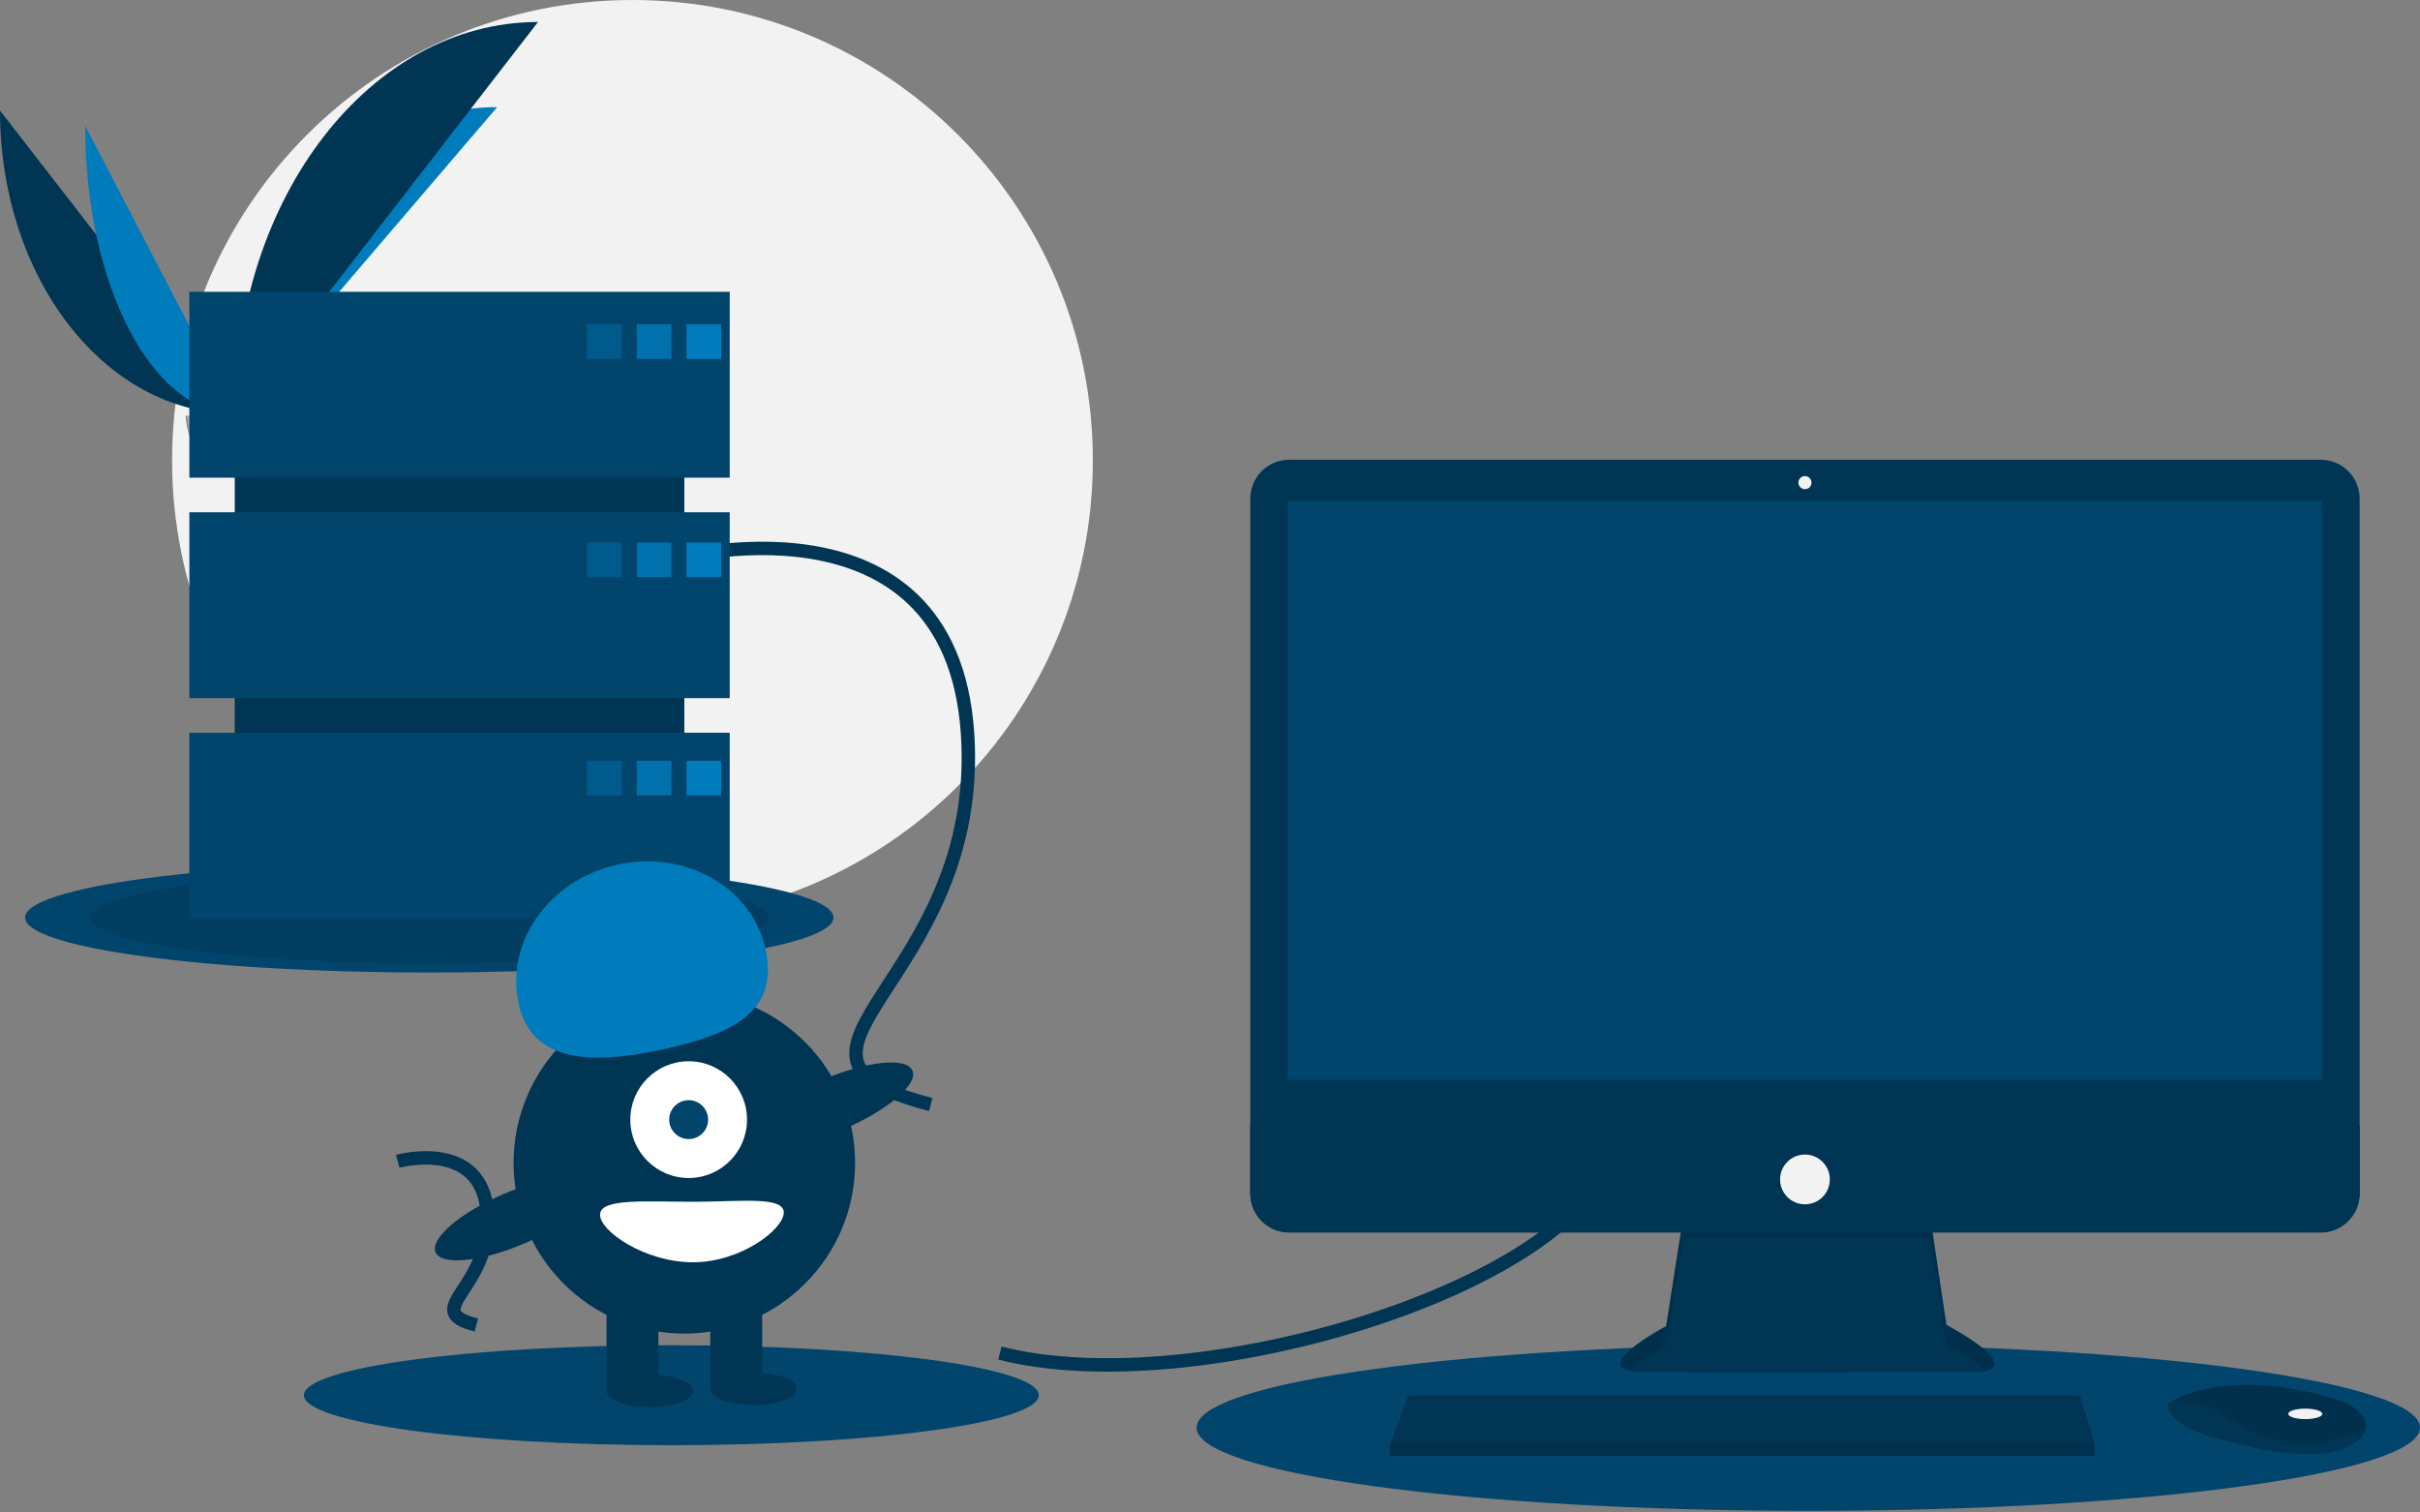 <svg width="360" height="225" viewBox="0 0 360 225" fill="none" xmlns="http://www.w3.org/2000/svg">
<rect x="0" y="0" width="360" height="225" fill="#808080" stroke="none"/>
<g clip-path="url(#clip0)">
<path d="M94.086 136.976C131.911 136.976 162.574 106.313 162.574 68.488C162.574 30.663 131.911 0 94.086 0C56.261 0 25.598 30.663 25.598 68.488C25.598 106.313 56.261 136.976 94.086 136.976Z" fill="#F2F2F2"/>
<path d="M0 16.444C0 41.363 15.633 61.527 34.952 61.527Z" fill="#003554"/>
<path d="M34.952 61.527C34.952 36.328 52.397 15.938 73.956 15.938Z" fill="#007cbd"/>
<path d="M12.664 18.703C12.664 42.373 22.632 61.527 34.952 61.527Z" fill="#007cbd"/>
<path d="M34.952 61.527C34.952 29.329 55.116 3.274 80.034 3.274Z" fill="#003554"/>
<path d="M27.599 61.845C27.599 61.845 32.556 61.692 34.049 60.629C35.543 59.565 41.674 58.295 42.045 60.001C42.415 61.707 49.494 68.486 43.898 68.531C38.301 68.576 30.895 67.659 29.404 66.751C27.913 65.843 27.599 61.845 27.599 61.845Z" fill="#A8A8A8"/>
<path opacity="0.2" d="M43.997 67.937C38.401 67.982 30.995 67.065 29.504 66.157C28.368 65.465 27.916 62.983 27.764 61.838C27.659 61.843 27.599 61.845 27.599 61.845C27.599 61.845 27.913 65.842 29.404 66.751C30.895 67.659 38.301 68.576 43.898 68.531C45.513 68.517 46.071 67.943 46.04 67.092C45.816 67.606 45.2 67.927 43.997 67.937Z" fill="black"/>
<path d="M63.861 144.674C97.069 144.674 123.989 141.012 123.989 136.494C123.989 131.976 97.069 128.314 63.861 128.314C30.653 128.314 3.733 131.976 3.733 136.494C3.733 141.012 30.653 144.674 63.861 144.674Z" fill="#02456C"/>
<path opacity="0.1" d="M63.861 143.362C91.741 143.362 114.343 140.287 114.343 136.494C114.343 132.701 91.741 129.626 63.861 129.626C35.98 129.626 13.379 132.701 13.379 136.494C13.379 140.287 35.98 143.362 63.861 143.362Z" fill="black"/>
<path d="M269.004 224.757C319.26 224.757 360 219.215 360 212.378C360 205.541 319.26 199.998 269.004 199.998C218.748 199.998 178.008 205.541 178.008 212.378C178.008 219.215 218.748 224.757 269.004 224.757Z" fill="#02456C"/>
<path d="M99.874 214.991C130.062 214.991 154.535 211.661 154.535 207.554C154.535 203.448 130.062 200.118 99.874 200.118C69.685 200.118 45.212 203.448 45.212 207.554C45.212 211.661 69.685 214.991 99.874 214.991Z" fill="#02456C"/>
<path d="M148.748 201.285C177.686 208.68 233.313 191.638 239.422 172.346" stroke="#003554" stroke-width="2" stroke-miterlimit="10"/>
<path d="M99.552 83.279C99.552 83.279 141.352 71.704 143.925 109.002C146.497 146.301 109.52 156.912 138.458 164.307" stroke="#003554" stroke-width="2" stroke-miterlimit="10"/>
<path d="M59.167 172.759C59.167 172.759 71.731 169.28 72.504 180.49C73.277 191.7 62.163 194.889 70.861 197.112" stroke="#003554" stroke-width="2" stroke-miterlimit="10"/>
<path d="M250.385 181.105L247.852 197.277C247.852 197.277 235.382 203.901 244.15 204.096C252.918 204.291 294.225 204.096 294.225 204.096C294.225 204.096 302.213 204.096 289.549 197.082L287.016 180.13L250.385 181.105Z" fill="#003554"/>
<path opacity="0.1" d="M242.387 203.921C244.378 202.149 247.852 200.303 247.852 200.303L250.385 184.131L287.016 184.165L289.549 200.108C292.502 201.743 294.332 202.997 295.402 203.959C297.029 203.588 298.806 202.209 289.549 197.082L287.016 180.13L250.385 181.105L247.852 197.277C247.852 197.277 237.374 202.844 242.387 203.921Z" fill="black"/>
<path d="M345.219 68.388H191.792C188.588 68.388 185.99 70.986 185.99 74.191V177.543C185.99 180.748 188.588 183.345 191.792 183.345H345.219C348.424 183.345 351.022 180.748 351.022 177.543V74.191C351.022 70.986 348.424 68.388 345.219 68.388Z" fill="#003554"/>
<path d="M345.469 74.526H191.543V160.646H345.469V74.526Z" fill="#02456C"/>
<path d="M268.506 72.772C269.044 72.772 269.48 72.336 269.48 71.798C269.48 71.26 269.044 70.823 268.506 70.823C267.968 70.823 267.531 71.26 267.531 71.798C267.531 72.336 267.968 72.772 268.506 72.772Z" fill="#F2F2F2"/>
<path d="M351.022 167.466V177.543C351.022 178.305 350.872 179.059 350.58 179.763C350.289 180.467 349.861 181.107 349.322 181.646C348.784 182.185 348.144 182.612 347.44 182.904C346.736 183.195 345.981 183.345 345.219 183.345H191.792C191.03 183.345 190.276 183.195 189.572 182.904C188.868 182.612 188.228 182.185 187.689 181.646C187.15 181.107 186.723 180.467 186.431 179.763C186.14 179.059 185.99 178.305 185.99 177.543V167.466H351.022Z" fill="#003554"/>
<path d="M311.566 214.618V216.566H206.74V215.007L206.885 214.618L209.468 207.603H309.423L311.566 214.618Z" fill="#003554"/>
<path d="M351.906 212.71C351.715 213.526 350.994 214.388 349.365 215.202C343.52 218.125 331.635 214.423 331.635 214.423C331.635 214.423 322.477 212.864 322.477 208.772C322.734 208.596 323.002 208.437 323.28 208.295C325.737 206.995 333.886 203.786 348.334 208.431C349.398 208.765 350.349 209.388 351.08 210.23C351.665 210.916 352.124 211.785 351.906 212.71Z" fill="#003554"/>
<path opacity="0.1" d="M351.906 212.71C344.752 215.452 338.374 215.656 331.83 211.11C328.529 208.819 325.53 208.252 323.28 208.295C325.737 206.995 333.886 203.787 348.334 208.431C349.398 208.765 350.349 209.388 351.08 210.231C351.665 210.916 352.124 211.785 351.906 212.71Z" fill="black"/>
<path d="M342.936 211.111C344.335 211.111 345.469 210.762 345.469 210.331C345.469 209.901 344.335 209.552 342.936 209.552C341.537 209.552 340.403 209.901 340.403 210.331C340.403 210.762 341.537 211.111 342.936 211.111Z" fill="#F2F2F2"/>
<path d="M268.506 179.156C270.55 179.156 272.208 177.499 272.208 175.454C272.208 173.41 270.55 171.752 268.506 171.752C266.461 171.752 264.804 173.41 264.804 175.454C264.804 177.499 266.461 179.156 268.506 179.156Z" fill="#F2F2F2"/>
<path opacity="0.1" d="M311.566 214.617V216.566H206.74V215.007L206.885 214.617H311.566Z" fill="black"/>
<path d="M101.803 51.125H34.922V128.938H101.803V51.125Z" fill="#003554"/>
<path d="M108.555 43.408H28.17V71.061H108.555V43.408Z" fill="#02456C"/>
<path d="M108.555 76.205H28.17V103.858H108.555V76.205Z" fill="#02456C"/>
<path d="M108.555 109.002H28.17V136.655H108.555V109.002Z" fill="#02456C"/>
<path opacity="0.4" d="M92.478 48.231H87.333V53.376H92.478V48.231Z" fill="#007cbd"/>
<path opacity="0.8" d="M99.874 48.231H94.729V53.376H99.874V48.231Z" fill="#007cbd"/>
<path d="M107.269 48.231H102.124V53.376H107.269V48.231Z" fill="#007cbd"/>
<path opacity="0.4" d="M92.478 80.707H87.333V85.851H92.478V80.707Z" fill="#007cbd"/>
<path opacity="0.8" d="M99.874 80.707H94.729V85.851H99.874V80.707Z" fill="#007cbd"/>
<path d="M107.269 80.707H102.124V85.851H107.269V80.707Z" fill="#007cbd"/>
<path opacity="0.4" d="M92.478 113.182H87.333V118.327H92.478V113.182Z" fill="#007cbd"/>
<path opacity="0.8" d="M99.874 113.182H94.729V118.327H99.874V113.182Z" fill="#007cbd"/>
<path d="M107.269 113.182H102.124V118.327H107.269V113.182Z" fill="#007cbd"/>
<path d="M101.803 198.391C115.832 198.391 127.204 187.018 127.204 172.989C127.204 158.96 115.832 147.587 101.803 147.587C87.774 147.587 76.401 158.96 76.401 172.989C76.401 187.018 87.774 198.391 101.803 198.391Z" fill="#003554"/>
<path d="M97.944 192.925H90.227V206.751H97.944V192.925Z" fill="#003554"/>
<path d="M113.378 192.925H105.661V206.751H113.378V192.925Z" fill="#003554"/>
<path d="M96.658 209.323C100.21 209.323 103.089 208.243 103.089 206.912C103.089 205.58 100.21 204.5 96.658 204.5C93.106 204.5 90.227 205.58 90.227 206.912C90.227 208.243 93.106 209.323 96.658 209.323Z" fill="#003554"/>
<path d="M112.092 209.002C115.644 209.002 118.523 207.922 118.523 206.59C118.523 205.258 115.644 204.178 112.092 204.178C108.54 204.178 105.661 205.258 105.661 206.59C105.661 207.922 108.54 209.002 112.092 209.002Z" fill="#003554"/>
<path d="M102.446 175.24C107.241 175.24 111.127 171.353 111.127 166.558C111.127 161.763 107.241 157.876 102.446 157.876C97.651 157.876 93.764 161.763 93.764 166.558C93.764 171.353 97.651 175.24 102.446 175.24Z" fill="white"/>
<path d="M102.446 169.452C104.044 169.452 105.34 168.156 105.34 166.558C105.34 164.96 104.044 163.664 102.446 163.664C100.848 163.664 99.552 164.96 99.552 166.558C99.552 168.156 100.848 169.452 102.446 169.452Z" fill="#02456C"/>
<path d="M77.162 149.366C75.111 140.18 81.668 130.899 91.806 128.635C101.945 126.371 111.827 131.982 113.878 141.168C115.929 150.353 109.21 153.741 99.071 156.005C88.932 158.269 79.213 158.552 77.162 149.366Z" fill="#007cbd"/>
<path d="M125.627 167.923C132.076 165.163 136.601 161.284 135.735 159.26C134.868 157.235 128.938 157.832 122.489 160.592C116.041 163.352 111.515 167.23 112.382 169.255C113.248 171.279 119.178 170.683 125.627 167.923Z" fill="#003554"/>
<path d="M78.039 184.964C84.488 182.204 89.013 178.326 88.147 176.301C87.28 174.277 81.35 174.873 74.901 177.633C68.453 180.393 63.927 184.272 64.794 186.296C65.66 188.321 71.59 187.724 78.039 184.964Z" fill="#003554"/>
<path d="M116.594 180.384C116.594 182.87 110.192 187.78 103.089 187.78C95.986 187.78 89.263 183.192 89.263 180.706C89.263 178.22 95.986 178.777 103.089 178.777C110.192 178.777 116.594 177.898 116.594 180.384Z" fill="white"/>
</g>
<defs>
<clipPath id="clip0">
<rect width="360" height="224.757" fill="white"/>
</clipPath>
</defs>
</svg>
